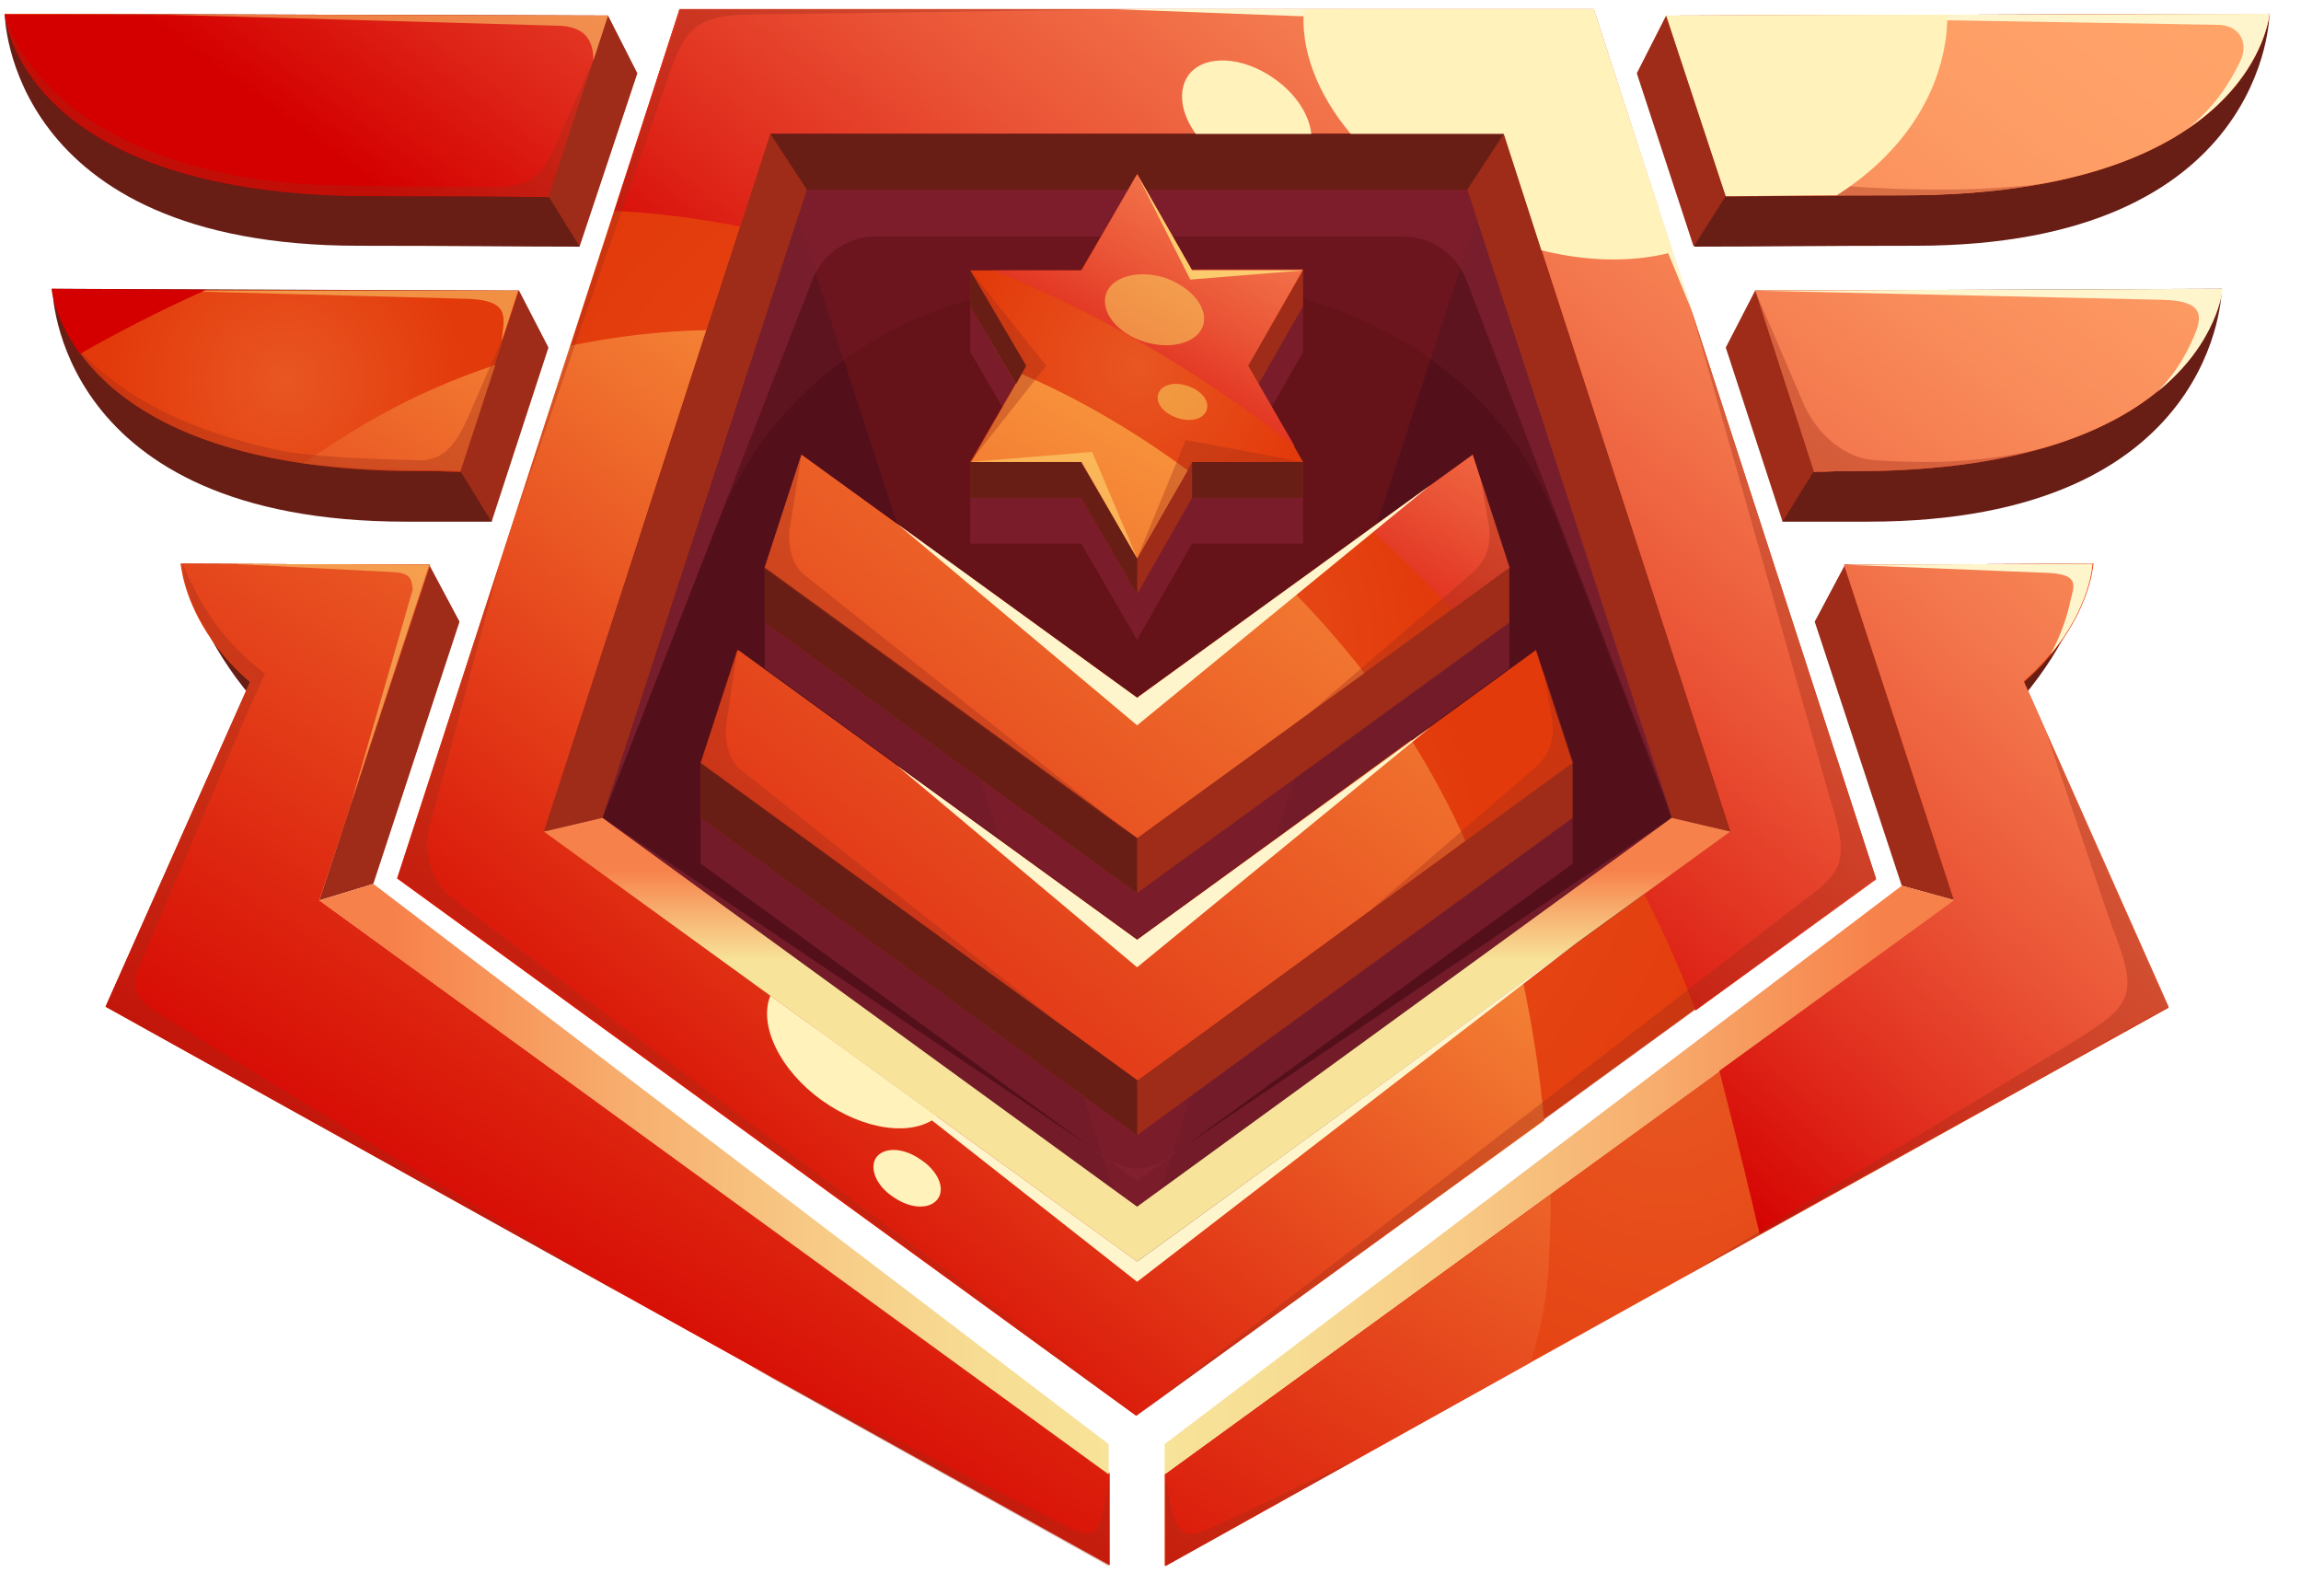 <svg width="62" height="43" viewBox="0 0 62 43" fill="none" xmlns="http://www.w3.org/2000/svg">
<g id="Group">
<g id="Group_2">
<path id="Vector" d="M30.638 37.007L49.464 23.32L42.275 1.184H19.002L11.812 23.32L30.638 37.007Z" fill="#54101A"/>
<path id="Vector_2" opacity="0.3" d="M20.756 3.605L30.638 33.994L40.521 3.605H20.756Z" fill="#8C1919"/>
<path id="Vector_3" d="M42.942 0.246H18.311L10.701 23.667L30.614 38.145L50.527 23.667L42.942 0.246ZM14.654 22.407L20.756 3.631H40.521L46.623 22.407L30.639 34.019L14.654 22.407Z" fill="url(#paint0_radial_1028_46294)"/>
<path id="Vector_4" d="M42.943 0.246H18.311L16.557 5.681C17.644 5.731 18.78 5.879 19.941 6.101L20.757 3.631H40.521L46.624 22.407L44.301 24.087C44.82 25.1 45.29 26.138 45.685 27.225L50.552 23.692L42.943 0.246Z" fill="url(#paint1_radial_1028_46294)"/>
<path id="Vector_5" d="M42.943 0.246H18.311L16.557 5.681C17.644 5.731 18.78 5.879 19.941 6.101L20.757 3.631H40.521L46.624 22.407L44.301 24.087C44.82 25.1 45.29 26.138 45.685 27.225L50.552 23.692L42.943 0.246Z" fill="url(#paint2_linear_1028_46294)"/>
<path id="Vector_6" d="M41.608 30.191C41.485 28.882 41.287 27.646 41.04 26.46L30.663 33.996L14.679 22.384L19.027 8.895C17.792 8.919 16.556 9.067 15.371 9.315L10.701 23.669L30.614 38.146L41.608 30.191Z" fill="url(#paint3_linear_1028_46294)"/>
<path id="Vector_7" d="M14.654 22.407L16.235 22.036L21.745 5.113H39.533L45.042 22.036L46.624 22.407L40.521 3.605H20.757L14.654 22.407Z" fill="#9E2C19"/>
<path id="Vector_8" opacity="0.2" d="M16.234 22.037L19.323 14.131C21.151 9.462 25.647 7.436 30.663 7.436C35.703 7.436 40.224 9.486 42.027 14.205L45.041 22.037L39.532 5.113H21.744L16.234 22.037Z" fill="#892334"/>
<path id="Vector_9" d="M14.654 22.406L16.235 22.035L30.639 32.51L45.042 22.035L46.624 22.406L30.639 33.993L14.654 22.406Z" fill="url(#paint4_linear_1028_46294)"/>
<path id="Vector_10" opacity="0.6" d="M16.234 22.037L21.892 7.534C22.164 6.843 22.831 6.373 23.597 6.373H37.803C38.569 6.373 39.236 6.843 39.507 7.534L45.066 22.012L39.532 5.113H21.744L16.234 22.037Z" fill="#892334"/>
<path id="Vector_11" d="M20.756 3.605L21.744 5.113H39.532L40.521 3.605H20.756Z" fill="#681D15"/>
<path id="Vector_12" opacity="0.35" d="M13.444 15.266L11.542 22.406C11.394 23.023 11.69 23.839 12.184 24.209L30.64 38.119L10.727 23.641L13.444 15.266Z" fill="#9E2C19"/>
<path id="Vector_13" opacity="0.6" d="M16.234 22.035L29.971 31.3C30.341 31.547 30.934 31.547 31.305 31.3L45.041 22.035L30.638 32.51L16.234 22.035Z" fill="#892334"/>
<path id="Vector_14" opacity="0.35" d="M30.639 38.144L48.377 24.433C49.613 23.518 49.885 23.321 49.316 21.542L45.61 8.473L50.552 23.667L30.639 38.144Z" fill="#9E2C19"/>
<path id="Vector_15" d="M21.844 27.619L30.639 33.993L42.523 25.371L30.639 34.537L21.844 27.619Z" fill="#FFF5CC"/>
<path id="Vector_16" d="M29.973 0.246H42.943L45.636 8.498L42.449 0.716L29.973 0.246Z" fill="#FFF5CC"/>
<path id="Vector_17" d="M35.135 0.246C35.036 1.308 35.48 2.519 36.395 3.606H40.52L41.533 6.744C42.818 7.065 44.053 7.065 45.066 6.793L42.942 0.246H35.135Z" fill="#FFF2BB"/>
<path id="Vector_18" d="M20.757 26.828C20.436 27.619 21.004 28.829 22.14 29.645C23.277 30.46 24.586 30.633 25.253 30.089L20.757 26.828Z" fill="#FFF2BB"/>
<path id="Vector_19" d="M25.277 32.291C25.079 32.587 24.561 32.587 24.091 32.266C23.622 31.97 23.424 31.5 23.597 31.204C23.795 30.907 24.314 30.907 24.783 31.228C25.252 31.525 25.475 31.994 25.277 32.291Z" fill="#FFF2BB"/>
<path id="Vector_20" d="M16.383 0.421L15.617 6.646C13.839 6.646 12.332 6.622 9.663 6.622C0.176 6.622 0.127 0.371 0.127 0.371L16.383 0.421Z" fill="#681D15"/>
<path id="Vector_21" d="M16.383 0.421L14.777 5.288C12.999 5.288 12.702 5.263 10.009 5.263C0.522 5.263 0.127 0.371 0.127 0.371L16.383 0.421Z" fill="url(#paint5_radial_1028_46294)"/>
<path id="Vector_22" d="M13.987 7.831L13.246 14.056C11.467 14.056 13.642 14.056 10.949 14.056C1.462 14.056 1.412 7.781 1.412 7.781L13.987 7.831Z" fill="#681D15"/>
<path id="Vector_23" d="M13.987 7.829L12.406 12.721C10.627 12.721 13.987 12.696 11.319 12.696C1.832 12.696 1.412 7.805 1.412 7.805L13.987 7.829Z" fill="url(#paint6_radial_1028_46294)"/>
<path id="Vector_24" d="M11.566 15.216L4.871 15.191C4.871 15.191 5.909 19.886 10.8 21.467L11.566 15.216Z" fill="#681D15"/>
<path id="Vector_25" d="M11.566 15.216L4.871 15.191C4.871 15.191 5.069 18.527 9.96 20.108L11.566 15.216Z" fill="url(#paint7_radial_1028_46294)"/>
<path id="Vector_26" d="M16.383 0.418L17.174 1.974L15.617 6.644L14.777 5.285L16.383 0.418Z" fill="#9E2C19"/>
<path id="Vector_27" d="M13.987 7.832L14.778 9.364L13.246 14.058L12.406 12.699L13.987 7.832Z" fill="#9E2C19"/>
<path id="Vector_28" d="M11.566 15.219L12.382 16.75L10.059 23.816L8.602 24.261L11.566 15.219Z" fill="#9E2C19"/>
<path id="Vector_29" d="M44.895 0.421L45.66 6.646C47.439 6.646 48.946 6.622 51.614 6.622C61.102 6.622 61.151 0.371 61.151 0.371L44.895 0.421Z" fill="#681D15"/>
<path id="Vector_30" d="M44.895 0.421L46.5 5.288C48.279 5.288 48.576 5.263 51.269 5.263C60.756 5.263 61.151 0.371 61.151 0.371L44.895 0.421Z" fill="url(#paint8_radial_1028_46294)"/>
<path id="Vector_31" d="M47.291 7.831L48.032 14.056C49.811 14.056 47.637 14.056 50.33 14.056C59.817 14.056 59.866 7.781 59.866 7.781L47.291 7.831Z" fill="#681D15"/>
<path id="Vector_32" d="M47.291 7.829L48.872 12.721C50.651 12.721 47.291 12.696 49.959 12.696C59.446 12.696 59.866 7.805 59.866 7.805L47.291 7.829Z" fill="url(#paint9_radial_1028_46294)"/>
<path id="Vector_33" d="M49.711 15.216L56.406 15.191C56.406 15.191 55.369 19.886 50.477 21.467L49.711 15.216Z" fill="#681D15"/>
<path id="Vector_34" d="M49.711 15.216L56.406 15.191C56.406 15.191 56.209 18.527 51.317 20.108L49.711 15.216Z" fill="url(#paint10_radial_1028_46294)"/>
<path id="Vector_35" d="M44.895 0.421L46.5 5.288C48.279 5.288 48.576 5.263 51.269 5.263C60.756 5.263 61.151 0.371 61.151 0.371L44.895 0.421Z" fill="url(#paint11_linear_1028_46294)"/>
<path id="Vector_36" d="M47.291 7.829L48.872 12.721C50.651 12.721 47.291 12.696 49.959 12.696C59.446 12.696 59.866 7.805 59.866 7.805L47.291 7.829Z" fill="url(#paint12_linear_1028_46294)"/>
<path id="Vector_37" d="M44.894 0.418L44.103 1.974L45.635 6.644L46.5 5.285L44.894 0.418Z" fill="#9E2C19"/>
<path id="Vector_38" d="M47.291 7.832L46.5 9.364L48.032 14.058L48.872 12.699L47.291 7.832Z" fill="#9E2C19"/>
<path id="Vector_39" d="M49.712 15.219L48.897 16.75L51.243 23.866L52.676 24.261L49.712 15.219Z" fill="#9E2C19"/>
<path id="Vector_40" d="M16.383 0.419L0.127 0.395C0.127 0.395 0.522 5.286 10.009 5.286C12.678 5.286 12.974 5.286 14.777 5.311L16.383 0.419Z" fill="url(#paint13_linear_1028_46294)"/>
<path id="Vector_41" d="M12.406 12.698L13.345 9.832C12.085 10.252 10.875 10.796 9.763 11.463C9.293 11.734 8.775 12.08 8.182 12.476C9.096 12.599 10.133 12.673 11.319 12.673C13.988 12.673 10.603 12.698 12.406 12.698Z" fill="url(#paint14_linear_1028_46294)"/>
<path id="Vector_42" opacity="0.35" d="M13.889 13.908L18.039 1.976C18.459 0.765 18.78 0.444 20.065 0.394L30.639 0.246H18.336L13.889 13.908Z" fill="#9E2C19"/>
<path id="Vector_43" d="M34.344 2.125C33.48 1.507 32.442 1.458 32.022 2.026C31.726 2.446 31.824 3.064 32.22 3.607H35.333C35.283 3.113 34.937 2.545 34.344 2.125Z" fill="#FFF2BB"/>
<path id="Vector_44" opacity="0.35" fill-rule="evenodd" clip-rule="evenodd" d="M48.576 4.914C47.489 4.816 46.748 4.42 46.253 3.457L44.895 0.418L46.5 5.285C48.279 5.285 48.576 5.26 51.269 5.26C52.776 5.26 54.06 5.137 55.148 4.939C52.776 5.236 50.355 5.087 48.576 4.914Z" fill="#9E2C19"/>
<path id="Vector_45" opacity="0.35" fill-rule="evenodd" clip-rule="evenodd" d="M49.984 12.699C52.282 12.699 54.036 12.427 55.395 11.983C53.443 12.526 51.812 12.477 50.552 12.403C49.688 12.353 48.996 11.711 48.625 10.945L47.291 7.832L48.872 12.724C50.676 12.699 47.291 12.674 49.984 12.699Z" fill="#9E2C19"/>
<path id="Vector_46" opacity="0.35" fill-rule="evenodd" clip-rule="evenodd" d="M51.292 20.109C52.355 19.763 53.194 19.343 53.861 18.899C53.071 19.195 51.589 19.418 51.589 19.418L49.711 15.242L51.292 20.109Z" fill="#9E2C19"/>
<path id="Vector_47" opacity="0.35" d="M10.034 5.285C12.702 5.285 12.998 5.285 14.802 5.31L16.062 1.456L15.123 3.556C14.678 4.667 14.407 5.038 13.295 5.038C12.109 5.038 9.861 5.013 8.7 4.989C3.709 4.791 0.794 2.642 0.151 0.418C0.127 0.393 0.547 5.285 10.034 5.285Z" fill="#9E2C19"/>
<path id="Vector_48" opacity="0.35" d="M12.604 11.265C12.307 11.907 11.986 12.426 11.27 12.401C10.553 12.377 8.503 12.352 7.366 12.105C4.673 11.487 3.068 10.499 1.98 9.264C2.895 10.697 5.266 12.698 11.319 12.698C13.988 12.698 10.627 12.698 12.406 12.722L13.716 8.695L12.604 11.265Z" fill="#9E2C19"/>
<path id="Vector_49" opacity="0.35" d="M9.984 20.111L11.367 15.861C11.096 16.405 10.602 17.665 10.058 18.826C9.712 19.616 9.366 19.518 8.823 19.295C6.105 18.159 5.463 16.8 4.895 15.219C4.895 15.194 5.092 18.529 9.984 20.111Z" fill="#9E2C19"/>
<path id="Vector_50" d="M44.895 0.421L59.743 0.668C60.336 0.668 60.608 1.137 60.36 1.656C60.089 2.224 59.669 2.891 58.952 3.459C61.003 2.076 61.151 0.371 61.151 0.371L44.895 0.421Z" fill="#FFF5CC"/>
<path id="Vector_51" d="M47.291 7.831L58.26 8.078C59.545 8.102 59.323 8.646 59.002 9.313C58.804 9.733 58.508 10.178 58.137 10.548C59.767 9.239 59.891 7.781 59.891 7.781L47.291 7.831Z" fill="#FFF5CC"/>
<path id="Vector_52" opacity="0.5" d="M4.451 0.395L16.384 0.419L15.989 1.63C15.989 1.012 15.692 0.691 14.976 0.691L4.451 0.395Z" fill="#FFE67B"/>
<path id="Vector_53" opacity="0.5" d="M4.451 7.832H13.963L13.518 9.191L13.568 8.746C13.592 8.326 13.444 8.104 12.678 8.054L4.451 7.832Z" fill="#FFE67B"/>
<g id="Group_3">
<path id="Vector_54" opacity="0.6" d="M33.629 12.079L35.111 9.485V8.249L32.121 9.485L30.639 6.891L29.132 9.485L26.143 8.249V9.485L27.65 12.079L26.143 13.413V14.648H29.132L30.639 17.242L32.121 14.648H35.111V13.413L33.629 12.079Z" fill="#892334"/>
<path id="Vector_55" d="M33.629 10.845L35.111 8.25V7.287L32.121 8.25L30.639 5.656L29.132 8.25L26.143 7.287V8.25L27.65 10.845L26.143 12.45V13.414H29.132L30.639 16.008L32.121 13.414H35.111V12.45L33.629 10.845Z" fill="#9E2C19"/>
<path id="Vector_56" d="M33.629 9.855L35.111 7.286H32.121L30.639 4.691L29.132 7.286H26.143L27.65 9.855L26.143 12.449H29.132L30.639 15.043L32.121 12.449H35.111L33.629 9.855Z" fill="url(#paint15_radial_1028_46294)"/>
<path id="Vector_57" d="M35.111 12.449H32.121V13.413H35.111V12.449Z" fill="#681D15"/>
<path id="Vector_58" d="M29.132 13.413L30.639 16.007V15.043L29.132 12.449H26.143V13.413H29.132Z" fill="#681D15"/>
<path id="Vector_59" d="M30.64 15.044L31.999 12.672C30.59 11.635 29.083 10.745 27.527 10.078L26.168 12.45H29.157L30.64 15.044Z" fill="url(#paint16_linear_1028_46294)"/>
<path id="Vector_60" d="M32.121 7.286L30.639 4.691L29.156 7.286H26.76C29.601 8.422 32.368 10.053 34.888 12.029L33.628 9.855L35.11 7.261H32.121V7.286Z" fill="url(#paint17_linear_1028_46294)"/>
<path id="Vector_61" d="M26.143 7.285L27.65 9.855L27.378 10.349L26.143 8.249V7.285Z" fill="#681D15"/>
<path id="Vector_62" opacity="0.8" d="M30.639 4.691L32.072 7.533L35.11 7.286H32.121L30.639 4.691Z" fill="#FFE67B"/>
<path id="Vector_63" opacity="0.35" d="M26.143 7.285L28.193 9.855L26.143 12.449L27.65 9.855L26.143 7.285Z" fill="#9E2C19"/>
<path id="Vector_64" opacity="0.35" d="M30.639 15.043L31.948 11.855L35.11 12.448H32.121L30.639 15.043Z" fill="#9E2C19"/>
<path id="Vector_65" opacity="0.5" d="M26.143 12.447L29.428 12.176L30.639 15.042L29.132 12.447H26.143Z" fill="#FFE67B"/>
<path id="Vector_66" opacity="0.5" d="M32.418 8.767C32.269 9.236 31.553 9.434 30.837 9.211C30.12 8.989 29.651 8.421 29.799 7.927C29.947 7.457 30.664 7.26 31.38 7.482C32.096 7.729 32.566 8.297 32.418 8.767Z" fill="#FCE265"/>
<path id="Vector_67" opacity="0.5" d="M32.517 11.039C32.443 11.286 32.097 11.385 31.726 11.262C31.356 11.138 31.133 10.866 31.208 10.619C31.282 10.372 31.628 10.273 31.998 10.397C32.369 10.521 32.591 10.792 32.517 11.039Z" fill="#FCE265"/>
</g>
<path id="Vector_68" d="M46.5 5.286C47.785 5.286 48.304 5.262 49.49 5.262C51.17 4.199 52.282 2.643 52.455 0.815C52.455 0.666 52.479 0.518 52.479 0.395L44.895 0.419L46.5 5.286Z" fill="#FFF2BB"/>
<path id="Vector_69" d="M54.53 18.354C56.284 16.822 56.383 15.191 56.383 15.191L49.688 15.216L52.653 24.259L31.381 39.724V42.195L58.434 27.149L54.53 18.354Z" fill="url(#paint18_radial_1028_46294)"/>
<path id="Vector_70" d="M8.6 24.259L11.59 15.216L4.894 15.191C4.894 15.191 4.993 16.822 6.747 18.354L2.844 27.124L29.897 42.17V39.7L8.6 24.259Z" fill="url(#paint19_radial_1028_46294)"/>
<path id="Vector_71" d="M8.6 24.259L11.59 15.216L4.894 15.191C4.894 15.191 4.993 16.822 6.747 18.354L2.844 27.124L29.897 42.17V39.7L8.6 24.259Z" fill="url(#paint20_linear_1028_46294)"/>
<path id="Vector_72" d="M10.059 23.816L29.873 38.912V39.727L8.602 24.261L10.059 23.816Z" fill="url(#paint21_linear_1028_46294)"/>
<path id="Vector_73" d="M51.244 23.863L31.381 38.909V39.724L52.677 24.259L51.244 23.863Z" fill="url(#paint22_linear_1028_46294)"/>
<path id="Vector_74" d="M54.529 18.354C56.283 16.822 56.382 15.191 56.382 15.191L49.686 15.216L52.651 24.259L46.326 28.854C46.4 29.101 46.45 29.373 46.524 29.62C46.87 30.979 47.166 32.189 47.413 33.251L58.432 27.124L54.529 18.354Z" fill="url(#paint23_linear_1028_46294)"/>
<path id="Vector_75" d="M41.707 34.44C41.756 33.674 41.781 32.933 41.781 32.191L31.404 39.727V42.197L41.237 36.713C41.46 36.021 41.633 35.255 41.707 34.44Z" fill="url(#paint24_linear_1028_46294)"/>
<path id="Vector_76" opacity="0.35" d="M6.747 18.354L2.844 27.124L16.901 34.956C16.901 34.956 7.316 29.224 4.227 27.273C3.684 26.927 3.486 26.63 3.758 26.037C4.672 23.913 6.747 18.922 7.143 18.156C5.907 17.193 5.388 16.279 4.919 15.191C4.894 15.191 4.993 16.822 6.747 18.354Z" fill="#9E2C19"/>
<path id="Vector_77" opacity="0.5" d="M6.18 15.191L11.566 15.216L9.466 21.615L11.121 15.883C11.096 15.562 11.022 15.438 10.577 15.414L6.18 15.191Z" fill="#FFE67B"/>
<path id="Vector_78" d="M55.245 17.637C56.332 16.353 56.382 15.191 56.382 15.191L49.711 15.216L55.22 15.438C56.036 15.488 55.887 15.784 55.789 16.18C55.69 16.674 55.492 17.193 55.245 17.637Z" fill="#FFF5CC"/>
<path id="Vector_79" opacity="0.35" d="M45.363 34.416L55.666 28.19C57.494 27.079 57.667 26.881 56.876 24.88L55.147 19.766L58.433 27.153L45.363 34.416Z" fill="#9E2C19"/>
<path id="Vector_80" opacity="0.35" d="M31.381 39.725C31.381 39.725 31.455 40.071 31.504 40.342C31.702 41.528 32.023 41.454 32.715 41.133L36.594 39.305L31.406 42.195V39.725H31.381Z" fill="#9E2C19"/>
<path id="Vector_81" opacity="0.35" d="M20.213 36.812L28.662 41.087C29.527 41.556 29.626 41.309 29.799 40.321C29.823 40.197 29.873 39.802 29.873 39.802V42.198L20.213 36.812Z" fill="#9E2C19"/>
<path id="Vector_82" opacity="0.6" d="M30.639 28.039L18.879 22.035V23.27L30.639 31.819L42.374 23.27V22.035L30.639 28.039Z" fill="#892334"/>
<path id="Vector_83" opacity="0.6" d="M30.638 21.517L20.607 16.773V18.009L30.638 25.297L40.669 18.009V16.773L30.638 21.517Z" fill="#892334"/>
<path id="Vector_84" d="M30.639 26.805L18.879 20.555V22.037L30.639 30.585L42.374 22.037V20.555L30.639 26.805Z" fill="#9E2C19"/>
<path id="Vector_85" d="M30.638 20.284L20.607 15.293V16.775L30.638 24.064L40.669 16.775V15.293L30.638 20.284Z" fill="#9E2C19"/>
<path id="Vector_86" d="M30.639 25.323L19.867 17.516L18.879 20.555L30.639 29.103L42.374 20.555L41.386 17.516L30.639 25.323Z" fill="url(#paint25_radial_1028_46294)"/>
<path id="Vector_87" d="M39.484 22.654C39.064 21.716 38.57 20.802 38.027 19.937L30.64 25.323L19.892 17.516L18.904 20.555L30.664 29.103L39.484 22.654Z" fill="url(#paint26_linear_1028_46294)"/>
<path id="Vector_88" d="M30.638 18.801L21.596 12.254L20.607 15.293L30.638 22.581L40.669 15.293L39.68 12.254L30.638 18.801Z" fill="url(#paint27_radial_1028_46294)"/>
<path id="Vector_89" d="M36.765 18.134C36.123 17.319 35.456 16.553 34.739 15.836L30.638 18.801L21.596 12.254L20.607 15.293L30.638 22.581L36.765 18.134Z" fill="url(#paint28_linear_1028_46294)"/>
<path id="Vector_90" d="M36.914 14.255C37.68 14.947 38.421 15.663 39.113 16.429L40.669 15.293L39.681 12.254L36.914 14.255Z" fill="url(#paint29_linear_1028_46294)"/>
<path id="Vector_91" d="M30.638 22.581V24.064L20.607 16.775V15.293L30.638 22.581Z" fill="#681D15"/>
<path id="Vector_92" d="M18.879 20.555L30.639 29.103V30.585L18.879 22.037V20.555Z" fill="#681D15"/>
<path id="Vector_93" d="M24.166 14.108L30.639 19.543L38.545 13.07L30.639 18.802L24.166 14.108Z" fill="#FFF5CC"/>
<path id="Vector_94" d="M24.166 20.628L30.639 26.063L38.545 19.59L30.639 25.322L24.166 20.628Z" fill="#FFF5CC"/>
<path id="Vector_95" opacity="0.35" d="M21.597 12.254L21.276 14.255C21.226 14.675 21.325 15.194 21.646 15.466L30.615 22.606L20.584 15.317L21.597 12.254Z" fill="#9E2C19"/>
<path id="Vector_96" opacity="0.35" d="M35.185 19.293L39.608 15.489C40.028 15.143 40.176 14.747 40.127 14.204L39.88 12.82L40.695 15.316L35.185 19.293Z" fill="#9E2C19"/>
<path id="Vector_97" opacity="0.35" d="M19.867 17.516L19.571 19.517C19.521 19.937 19.62 20.456 19.941 20.727L28.91 27.867L18.879 20.579L19.867 17.516Z" fill="#9E2C19"/>
<path id="Vector_98" opacity="0.35" d="M36.914 24.532L41.312 20.727C41.732 20.381 41.88 19.986 41.831 19.442L41.584 18.059L42.399 20.554L36.914 24.532Z" fill="#9E2C19"/>
<path id="Vector_99" d="M1.387 7.781C1.387 7.781 1.461 8.572 2.153 9.535C3.19 8.942 4.351 8.349 5.562 7.806L1.387 7.781Z" fill="url(#paint30_linear_1028_46294)"/>
</g>
</g>
<defs>
<radialGradient id="paint0_radial_1028_46294" cx="0" cy="0" r="1" gradientUnits="userSpaceOnUse" gradientTransform="translate(30.636 19.203) scale(19.439 19.439)">
<stop offset="0.014" stop-color="#E85621"/>
<stop offset="1" stop-color="#E33A0B"/>
</radialGradient>
<radialGradient id="paint1_radial_1028_46294" cx="0" cy="0" r="1" gradientUnits="userSpaceOnUse" gradientTransform="translate(33.56 13.738) scale(15.34 15.34)">
<stop offset="0.014" stop-color="#E85621"/>
<stop offset="1" stop-color="#E33A0B"/>
</radialGradient>
<linearGradient id="paint2_linear_1028_46294" x1="48.916" y1="-5.89" x2="29.1" y2="18.553" gradientUnits="userSpaceOnUse">
<stop stop-color="#FFA369"/>
<stop offset="0.132" stop-color="#FE9E66"/>
<stop offset="0.293" stop-color="#FA8F5C"/>
<stop offset="0.468" stop-color="#F3764C"/>
<stop offset="0.655" stop-color="#EA5436"/>
<stop offset="0.848" stop-color="#DF281A"/>
<stop offset="1" stop-color="#D40000"/>
</linearGradient>
<linearGradient id="paint3_linear_1028_46294" x1="17.359" y1="33.702" x2="34.684" y2="11.987" gradientUnits="userSpaceOnUse">
<stop stop-color="#D40000"/>
<stop offset="1" stop-color="#FFAF47"/>
</linearGradient>
<linearGradient id="paint4_linear_1028_46294" x1="30.636" y1="19.27" x2="30.636" y2="25.872" gradientUnits="userSpaceOnUse">
<stop offset="0.628" stop-color="#F7814A"/>
<stop offset="1" stop-color="#F7E399"/>
</linearGradient>
<radialGradient id="paint5_radial_1028_46294" cx="0" cy="0" r="1" gradientUnits="userSpaceOnUse" gradientTransform="translate(8.261 2.842) scale(5.999)">
<stop offset="0.014" stop-color="#E85621"/>
<stop offset="1" stop-color="#E33A0B"/>
</radialGradient>
<radialGradient id="paint6_radial_1028_46294" cx="0" cy="0" r="1" gradientUnits="userSpaceOnUse" gradientTransform="translate(7.688 10.246) scale(4.775 4.775)">
<stop offset="0.014" stop-color="#E85621"/>
<stop offset="1" stop-color="#E33A0B"/>
</radialGradient>
<radialGradient id="paint7_radial_1028_46294" cx="0" cy="0" r="1" gradientUnits="userSpaceOnUse" gradientTransform="translate(8.234 17.646) scale(2.932 2.932)">
<stop offset="0.014" stop-color="#E85621"/>
<stop offset="1" stop-color="#E33A0B"/>
</radialGradient>
<radialGradient id="paint8_radial_1028_46294" cx="0" cy="0" r="1" gradientUnits="userSpaceOnUse" gradientTransform="translate(53.014 2.842) scale(5.999)">
<stop offset="0.014" stop-color="#E85621"/>
<stop offset="1" stop-color="#E33A0B"/>
</radialGradient>
<radialGradient id="paint9_radial_1028_46294" cx="0" cy="0" r="1" gradientUnits="userSpaceOnUse" gradientTransform="translate(53.588 10.246) scale(4.775 4.775)">
<stop offset="0.014" stop-color="#E85621"/>
<stop offset="1" stop-color="#E33A0B"/>
</radialGradient>
<radialGradient id="paint10_radial_1028_46294" cx="0" cy="0" r="1" gradientUnits="userSpaceOnUse" gradientTransform="translate(53.041 17.646) scale(2.932 2.932)">
<stop offset="0.014" stop-color="#E85621"/>
<stop offset="1" stop-color="#E33A0B"/>
</radialGradient>
<linearGradient id="paint11_linear_1028_46294" x1="55.066" y1="-2.028" x2="35.903" y2="24.018" gradientUnits="userSpaceOnUse">
<stop stop-color="#FFA369"/>
<stop offset="0.132" stop-color="#FE9E66"/>
<stop offset="0.293" stop-color="#FA8F5C"/>
<stop offset="0.468" stop-color="#F3764C"/>
<stop offset="0.655" stop-color="#EA5436"/>
<stop offset="0.848" stop-color="#DF281A"/>
<stop offset="1" stop-color="#D40000"/>
</linearGradient>
<linearGradient id="paint12_linear_1028_46294" x1="58.97" y1="0.842" x2="39.807" y2="26.887" gradientUnits="userSpaceOnUse">
<stop stop-color="#FFA369"/>
<stop offset="0.132" stop-color="#FE9E66"/>
<stop offset="0.293" stop-color="#FA8F5C"/>
<stop offset="0.468" stop-color="#F3764C"/>
<stop offset="0.655" stop-color="#EA5436"/>
<stop offset="0.848" stop-color="#DF281A"/>
<stop offset="1" stop-color="#D40000"/>
</linearGradient>
<linearGradient id="paint13_linear_1028_46294" x1="26.505" y1="-23.043" x2="7.341" y2="3.003" gradientUnits="userSpaceOnUse">
<stop stop-color="#FFA369"/>
<stop offset="0.132" stop-color="#FE9E66"/>
<stop offset="0.293" stop-color="#FA8F5C"/>
<stop offset="0.468" stop-color="#F3764C"/>
<stop offset="0.655" stop-color="#EA5436"/>
<stop offset="0.848" stop-color="#DF281A"/>
<stop offset="1" stop-color="#D40000"/>
</linearGradient>
<linearGradient id="paint14_linear_1028_46294" x1="2.188" y1="24.766" x2="17.06" y2="2.379" gradientUnits="userSpaceOnUse">
<stop stop-color="#D40000"/>
<stop offset="1" stop-color="#FFAF47"/>
</linearGradient>
<radialGradient id="paint15_radial_1028_46294" cx="0" cy="0" r="1" gradientUnits="userSpaceOnUse" gradientTransform="translate(30.636 9.864) scale(4.842)">
<stop offset="0.014" stop-color="#E85621"/>
<stop offset="1" stop-color="#E33A0B"/>
</radialGradient>
<linearGradient id="paint16_linear_1028_46294" x1="17.657" y1="32.666" x2="32.434" y2="6.658" gradientUnits="userSpaceOnUse">
<stop stop-color="#D40000"/>
<stop offset="1" stop-color="#FFAF47"/>
</linearGradient>
<linearGradient id="paint17_linear_1028_46294" x1="36.503" y1="-0.048" x2="29.291" y2="12.246" gradientUnits="userSpaceOnUse">
<stop stop-color="#FFA369"/>
<stop offset="0.132" stop-color="#FE9E66"/>
<stop offset="0.293" stop-color="#FA8F5C"/>
<stop offset="0.468" stop-color="#F3764C"/>
<stop offset="0.655" stop-color="#EA5436"/>
<stop offset="0.848" stop-color="#DF281A"/>
<stop offset="1" stop-color="#D40000"/>
</linearGradient>
<radialGradient id="paint18_radial_1028_46294" cx="0" cy="0" r="1" gradientUnits="userSpaceOnUse" gradientTransform="translate(44.915 28.692) scale(13.511 13.511)">
<stop offset="0.014" stop-color="#E85621"/>
<stop offset="1" stop-color="#E33A0B"/>
</radialGradient>
<radialGradient id="paint19_radial_1028_46294" cx="0" cy="0" r="1" gradientUnits="userSpaceOnUse" gradientTransform="translate(16.356 28.692) scale(13.511 13.511)">
<stop offset="0.014" stop-color="#E85621"/>
<stop offset="1" stop-color="#E33A0B"/>
</radialGradient>
<linearGradient id="paint20_linear_1028_46294" x1="12.864" y1="35.788" x2="30.359" y2="8.324" gradientUnits="userSpaceOnUse">
<stop stop-color="#D40000"/>
<stop offset="1" stop-color="#FFAF47"/>
</linearGradient>
<linearGradient id="paint21_linear_1028_46294" x1="8.598" y1="31.779" x2="29.88" y2="31.779" gradientUnits="userSpaceOnUse">
<stop offset="0.092" stop-color="#F7814A"/>
<stop offset="0.131" stop-color="#F7874F"/>
<stop offset="0.394" stop-color="#F7AF6F"/>
<stop offset="0.636" stop-color="#F7CB86"/>
<stop offset="0.846" stop-color="#F7DD94"/>
<stop offset="1" stop-color="#F7E399"/>
</linearGradient>
<linearGradient id="paint22_linear_1028_46294" x1="52.674" y1="31.792" x2="31.392" y2="31.792" gradientUnits="userSpaceOnUse">
<stop offset="0.092" stop-color="#F7814A"/>
<stop offset="0.131" stop-color="#F7874F"/>
<stop offset="0.394" stop-color="#F7AF6F"/>
<stop offset="0.636" stop-color="#F7CB86"/>
<stop offset="0.846" stop-color="#F7DD94"/>
<stop offset="1" stop-color="#F7E399"/>
</linearGradient>
<linearGradient id="paint23_linear_1028_46294" x1="65.257" y1="8.863" x2="44.83" y2="31.342" gradientUnits="userSpaceOnUse">
<stop stop-color="#FFA369"/>
<stop offset="0.132" stop-color="#FE9E66"/>
<stop offset="0.293" stop-color="#FA8F5C"/>
<stop offset="0.468" stop-color="#F3764C"/>
<stop offset="0.655" stop-color="#EA5436"/>
<stop offset="0.848" stop-color="#DF281A"/>
<stop offset="1" stop-color="#D40000"/>
</linearGradient>
<linearGradient id="paint24_linear_1028_46294" x1="30.647" y1="47.118" x2="48.142" y2="19.654" gradientUnits="userSpaceOnUse">
<stop stop-color="#D40000"/>
<stop offset="1" stop-color="#FFAF47"/>
</linearGradient>
<radialGradient id="paint25_radial_1028_46294" cx="0" cy="0" r="1" gradientUnits="userSpaceOnUse" gradientTransform="translate(30.636 23.308) scale(9.262)">
<stop offset="0.014" stop-color="#E85621"/>
<stop offset="1" stop-color="#E33A0B"/>
</radialGradient>
<linearGradient id="paint26_linear_1028_46294" x1="17.485" y1="36.107" x2="41.235" y2="4.928" gradientUnits="userSpaceOnUse">
<stop stop-color="#D40000"/>
<stop offset="1" stop-color="#FFAF47"/>
</linearGradient>
<radialGradient id="paint27_radial_1028_46294" cx="0" cy="0" r="1" gradientUnits="userSpaceOnUse" gradientTransform="translate(30.635 17.416) scale(7.984 7.984)">
<stop offset="0.014" stop-color="#E85621"/>
<stop offset="1" stop-color="#E33A0B"/>
</radialGradient>
<linearGradient id="paint28_linear_1028_46294" x1="14.799" y1="34.063" x2="38.549" y2="2.885" gradientUnits="userSpaceOnUse">
<stop stop-color="#D40000"/>
<stop offset="1" stop-color="#FFAF47"/>
</linearGradient>
<linearGradient id="paint29_linear_1028_46294" x1="44.997" y1="4.2" x2="36.397" y2="18.861" gradientUnits="userSpaceOnUse">
<stop stop-color="#FFA369"/>
<stop offset="0.132" stop-color="#FE9E66"/>
<stop offset="0.293" stop-color="#FA8F5C"/>
<stop offset="0.468" stop-color="#F3764C"/>
<stop offset="0.655" stop-color="#EA5436"/>
<stop offset="0.848" stop-color="#DF281A"/>
<stop offset="1" stop-color="#D40000"/>
</linearGradient>
<linearGradient id="paint30_linear_1028_46294" x1="26.295" y1="-23.198" x2="7.131" y2="2.848" gradientUnits="userSpaceOnUse">
<stop stop-color="#FFA369"/>
<stop offset="0.132" stop-color="#FE9E66"/>
<stop offset="0.293" stop-color="#FA8F5C"/>
<stop offset="0.468" stop-color="#F3764C"/>
<stop offset="0.655" stop-color="#EA5436"/>
<stop offset="0.848" stop-color="#DF281A"/>
<stop offset="1" stop-color="#D40000"/>
</linearGradient>
</defs>
</svg>
